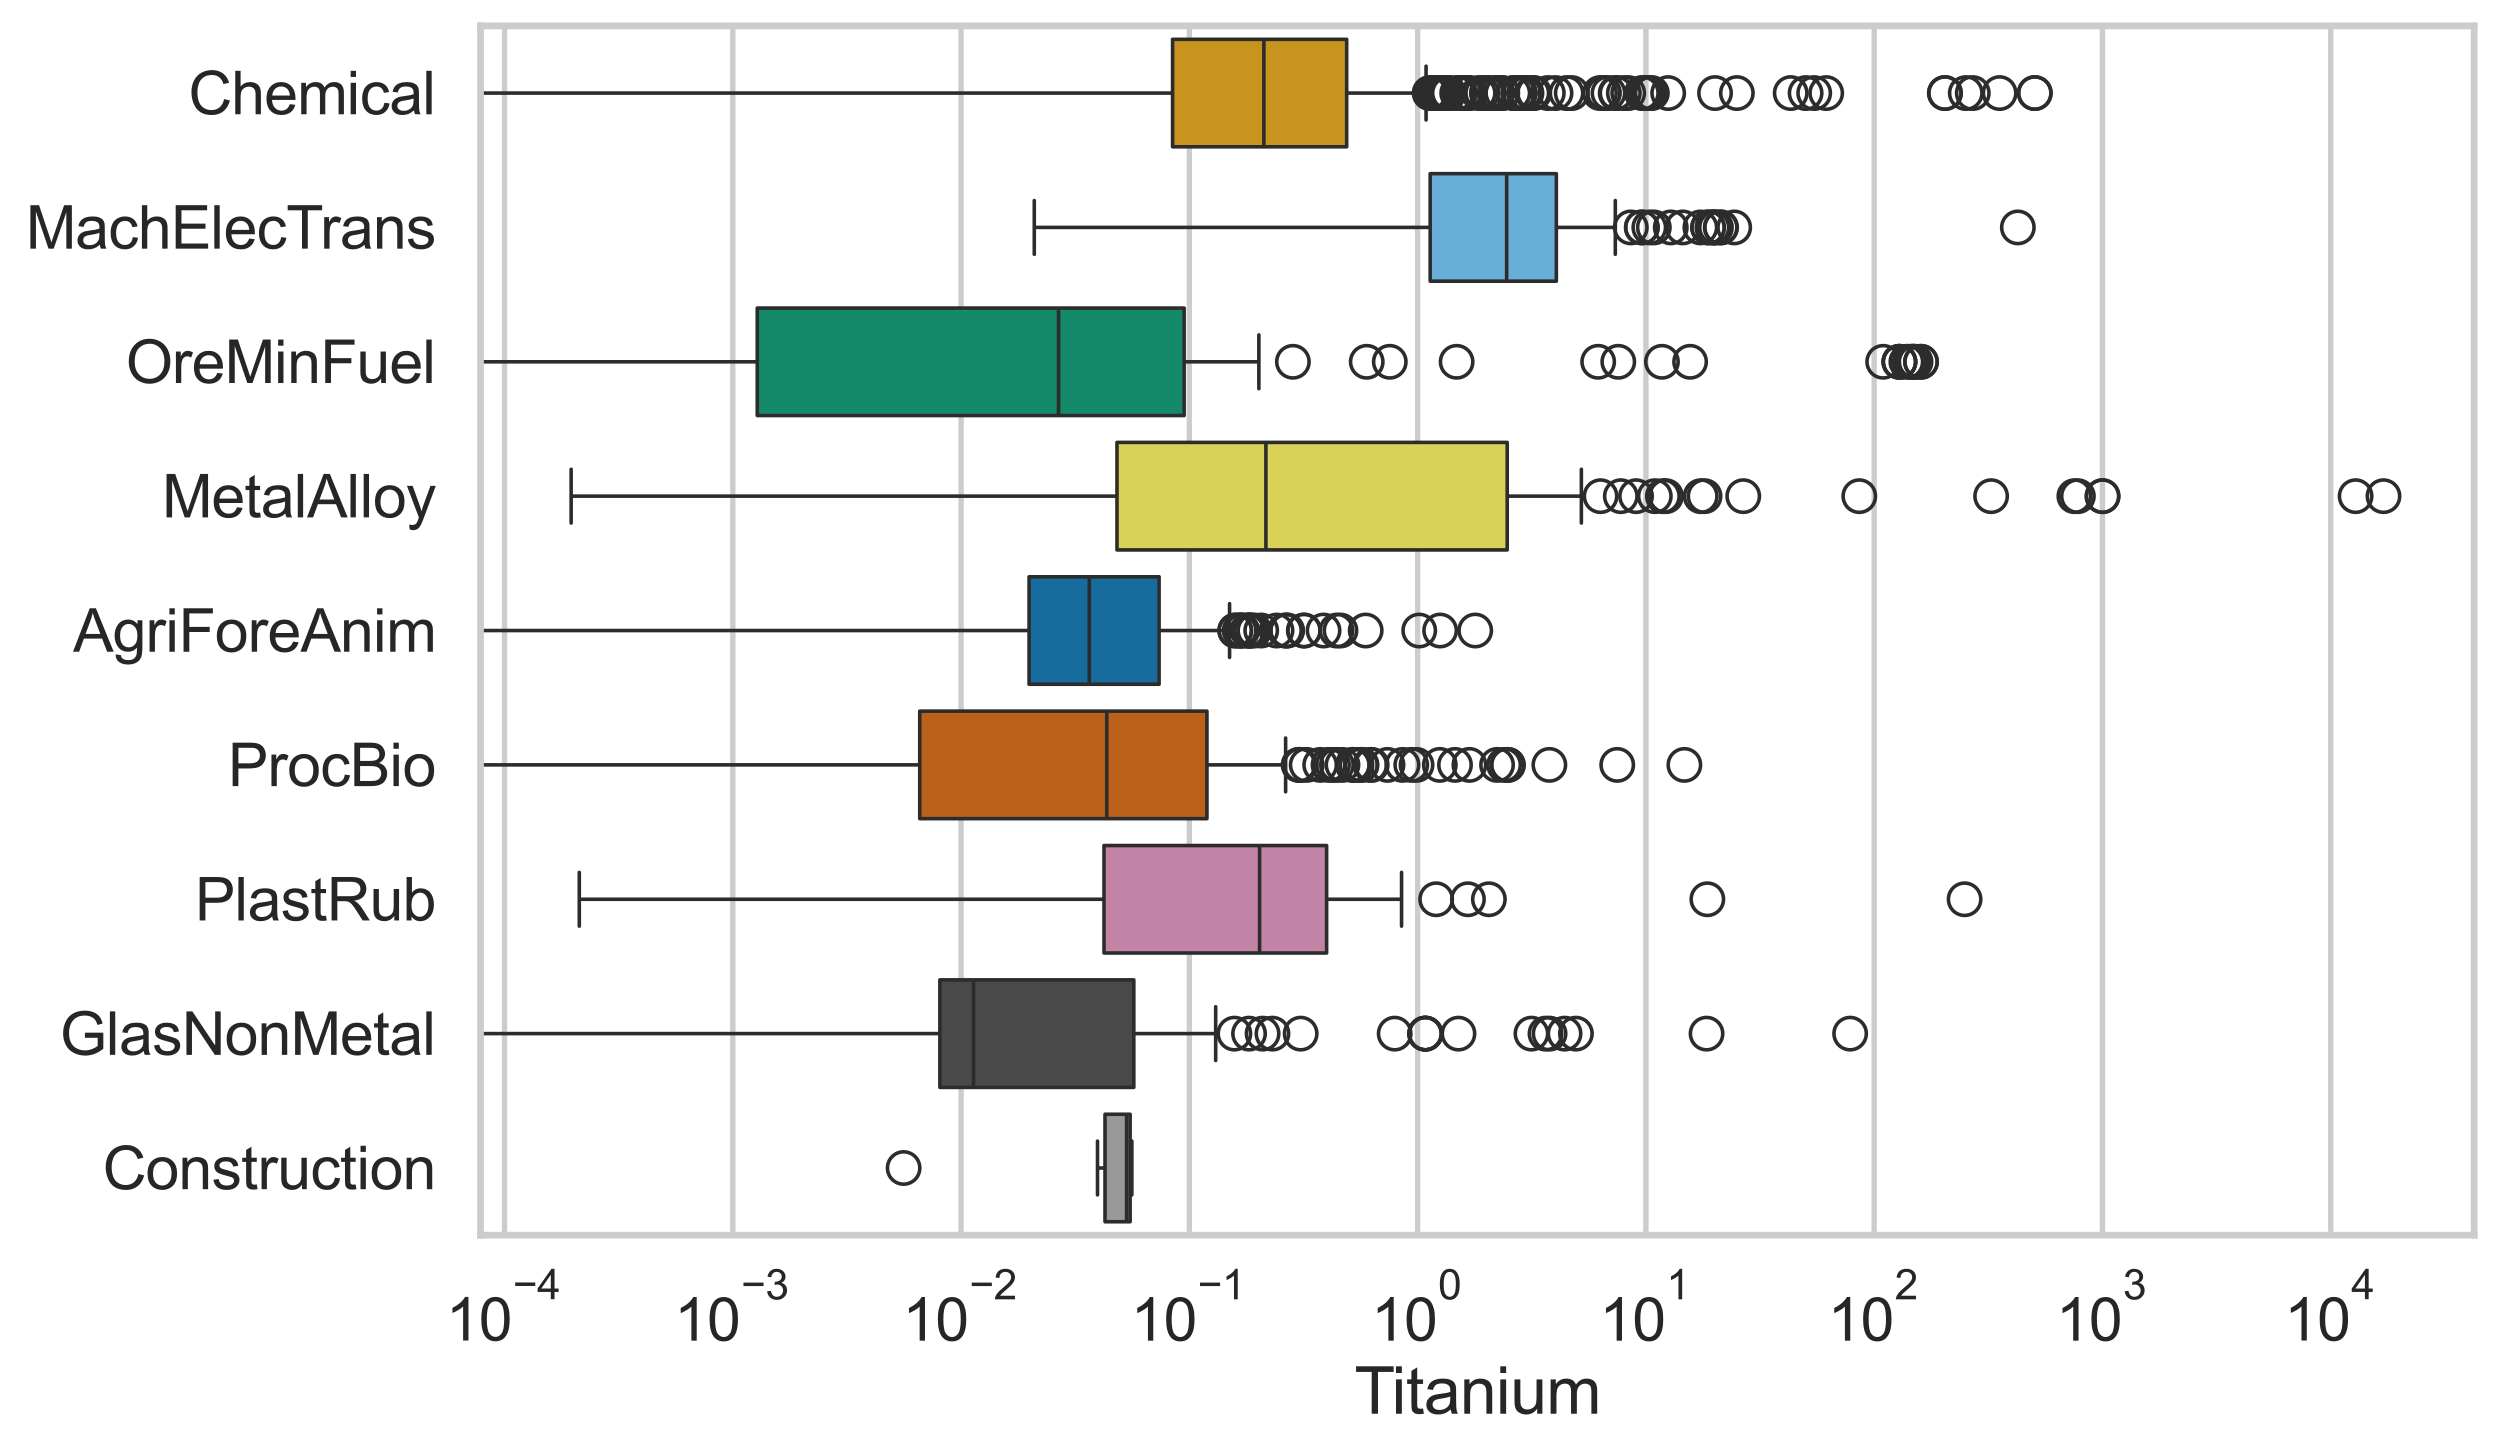 <?xml version="1.0" encoding="utf-8" standalone="no"?>
<!DOCTYPE svg PUBLIC "-//W3C//DTD SVG 1.1//EN"
  "http://www.w3.org/Graphics/SVG/1.1/DTD/svg11.dtd">
<svg xmlns:xlink="http://www.w3.org/1999/xlink" width="695.577pt" height="404.121pt" viewBox="0 0 695.577 404.121" xmlns="http://www.w3.org/2000/svg" version="1.1">
 <defs>
  <style type="text/css">*{stroke-linejoin: round; stroke-linecap: butt}</style>
 </defs>
 <g id="figure_1">
  <g id="patch_1">
   <path d="M 0 404.121 
L 695.577 404.121 
L 695.577 0 
L 0 0 
z
" style="fill: #ffffff"/>
  </g>
  <g id="axes_1">
   <g id="patch_2">
    <path d="M 133.697 343.665 
L 688.377 343.665 
L 688.377 7.2 
L 133.697 7.2 
z
" style="fill: #ffffff"/>
   </g>
   <g id="matplotlib.axis_1">
    <g id="xtick_1">
     <g id="line2d_1">
      <path d="M 140.376 343.665 
L 140.376 7.2 
" clip-path="url(#p43ebb8c749)" style="fill: none; stroke: #cccccc; stroke-width: 1.5; stroke-linecap: round"/>
     </g>
     <g id="text_1">
      <!-- $\mathdefault{10^{-4}}$ -->
      <g style="fill: #262626" transform="translate(124.041 373.015) scale(0.165 -0.165)">
       <defs>
        <path id="ArialMT-31" d="M 2384 0 
L 1822 0 
L 1822 3584 
Q 1619 3391 1289 3197 
Q 959 3003 697 2906 
L 697 3450 
Q 1169 3672 1522 3987 
Q 1875 4303 2022 4600 
L 2384 4600 
L 2384 0 
z
" transform="scale(0.016)"/>
        <path id="ArialMT-30" d="M 266 2259 
Q 266 3072 433 3567 
Q 600 4063 929 4331 
Q 1259 4600 1759 4600 
Q 2128 4600 2406 4451 
Q 2684 4303 2865 4023 
Q 3047 3744 3150 3342 
Q 3253 2941 3253 2259 
Q 3253 1453 3087 958 
Q 2922 463 2592 192 
Q 2263 -78 1759 -78 
Q 1097 -78 719 397 
Q 266 969 266 2259 
z
M 844 2259 
Q 844 1131 1108 757 
Q 1372 384 1759 384 
Q 2147 384 2411 759 
Q 2675 1134 2675 2259 
Q 2675 3391 2411 3762 
Q 2147 4134 1753 4134 
Q 1366 4134 1134 3806 
Q 844 3388 844 2259 
z
" transform="scale(0.016)"/>
        <path id="ArialMT-2212" d="M 3381 1997 
L 356 1997 
L 356 2522 
L 3381 2522 
L 3381 1997 
z
" transform="scale(0.016)"/>
        <path id="ArialMT-34" d="M 2069 0 
L 2069 1097 
L 81 1097 
L 81 1613 
L 2172 4581 
L 2631 4581 
L 2631 1613 
L 3250 1613 
L 3250 1097 
L 2631 1097 
L 2631 0 
L 2069 0 
z
M 2069 1613 
L 2069 3678 
L 634 1613 
L 2069 1613 
z
" transform="scale(0.016)"/>
       </defs>
       <use xlink:href="#ArialMT-31" transform="translate(0 0.202)"/>
       <use xlink:href="#ArialMT-30" transform="translate(55.615 0.202)"/>
       <use xlink:href="#ArialMT-2212" transform="translate(112.973 69.895) scale(0.7)"/>
       <use xlink:href="#ArialMT-34" transform="translate(153.852 69.895) scale(0.7)"/>
      </g>
     </g>
    </g>
    <g id="xtick_2">
     <g id="line2d_2">
      <path d="M 203.889 343.665 
L 203.889 7.2 
" clip-path="url(#p43ebb8c749)" style="fill: none; stroke: #cccccc; stroke-width: 1.5; stroke-linecap: round"/>
     </g>
     <g id="text_2">
      <!-- $\mathdefault{10^{-3}}$ -->
      <g style="fill: #262626" transform="translate(187.554 373.18) scale(0.165 -0.165)">
       <defs>
        <path id="ArialMT-33" d="M 269 1209 
L 831 1284 
Q 928 806 1161 595 
Q 1394 384 1728 384 
Q 2125 384 2398 659 
Q 2672 934 2672 1341 
Q 2672 1728 2419 1979 
Q 2166 2231 1775 2231 
Q 1616 2231 1378 2169 
L 1441 2663 
Q 1497 2656 1531 2656 
Q 1891 2656 2178 2843 
Q 2466 3031 2466 3422 
Q 2466 3731 2256 3934 
Q 2047 4138 1716 4138 
Q 1388 4138 1169 3931 
Q 950 3725 888 3313 
L 325 3413 
Q 428 3978 793 4289 
Q 1159 4600 1703 4600 
Q 2078 4600 2393 4439 
Q 2709 4278 2876 4000 
Q 3044 3722 3044 3409 
Q 3044 3113 2884 2869 
Q 2725 2625 2413 2481 
Q 2819 2388 3044 2092 
Q 3269 1797 3269 1353 
Q 3269 753 2831 336 
Q 2394 -81 1725 -81 
Q 1122 -81 723 278 
Q 325 638 269 1209 
z
" transform="scale(0.016)"/>
       </defs>
       <use xlink:href="#ArialMT-31" transform="translate(0 0.994)"/>
       <use xlink:href="#ArialMT-30" transform="translate(55.615 0.994)"/>
       <use xlink:href="#ArialMT-2212" transform="translate(112.973 70.688) scale(0.7)"/>
       <use xlink:href="#ArialMT-33" transform="translate(153.852 70.688) scale(0.7)"/>
      </g>
     </g>
    </g>
    <g id="xtick_3">
     <g id="line2d_3">
      <path d="M 267.402 343.665 
L 267.402 7.2 
" clip-path="url(#p43ebb8c749)" style="fill: none; stroke: #cccccc; stroke-width: 1.5; stroke-linecap: round"/>
     </g>
     <g id="text_3">
      <!-- $\mathdefault{10^{-2}}$ -->
      <g style="fill: #262626" transform="translate(251.067 373.18) scale(0.165 -0.165)">
       <defs>
        <path id="ArialMT-32" d="M 3222 541 
L 3222 0 
L 194 0 
Q 188 203 259 391 
Q 375 700 629 1000 
Q 884 1300 1366 1694 
Q 2113 2306 2375 2664 
Q 2638 3022 2638 3341 
Q 2638 3675 2398 3904 
Q 2159 4134 1775 4134 
Q 1369 4134 1125 3890 
Q 881 3647 878 3216 
L 300 3275 
Q 359 3922 746 4261 
Q 1134 4600 1788 4600 
Q 2447 4600 2831 4234 
Q 3216 3869 3216 3328 
Q 3216 3053 3103 2787 
Q 2991 2522 2730 2228 
Q 2469 1934 1863 1422 
Q 1356 997 1212 845 
Q 1069 694 975 541 
L 3222 541 
z
" transform="scale(0.016)"/>
       </defs>
       <use xlink:href="#ArialMT-31" transform="translate(0 0.994)"/>
       <use xlink:href="#ArialMT-30" transform="translate(55.615 0.994)"/>
       <use xlink:href="#ArialMT-2212" transform="translate(112.973 70.688) scale(0.7)"/>
       <use xlink:href="#ArialMT-32" transform="translate(153.852 70.688) scale(0.7)"/>
      </g>
     </g>
    </g>
    <g id="xtick_4">
     <g id="line2d_4">
      <path d="M 330.916 343.665 
L 330.916 7.2 
" clip-path="url(#p43ebb8c749)" style="fill: none; stroke: #cccccc; stroke-width: 1.5; stroke-linecap: round"/>
     </g>
     <g id="text_4">
      <!-- $\mathdefault{10^{-1}}$ -->
      <g style="fill: #262626" transform="translate(314.581 373.18) scale(0.165 -0.165)">
       <use xlink:href="#ArialMT-31" transform="translate(0 0.994)"/>
       <use xlink:href="#ArialMT-30" transform="translate(55.615 0.994)"/>
       <use xlink:href="#ArialMT-2212" transform="translate(112.973 70.688) scale(0.7)"/>
       <use xlink:href="#ArialMT-31" transform="translate(153.852 70.688) scale(0.7)"/>
      </g>
     </g>
    </g>
    <g id="xtick_5">
     <g id="line2d_5">
      <path d="M 394.429 343.665 
L 394.429 7.2 
" clip-path="url(#p43ebb8c749)" style="fill: none; stroke: #cccccc; stroke-width: 1.5; stroke-linecap: round"/>
     </g>
     <g id="text_5">
      <!-- $\mathdefault{10^{0}}$ -->
      <g style="fill: #262626" transform="translate(381.477 373.18) scale(0.165 -0.165)">
       <use xlink:href="#ArialMT-31" transform="translate(0 0.994)"/>
       <use xlink:href="#ArialMT-30" transform="translate(55.615 0.994)"/>
       <use xlink:href="#ArialMT-30" transform="translate(112.973 70.688) scale(0.7)"/>
      </g>
     </g>
    </g>
    <g id="xtick_6">
     <g id="line2d_6">
      <path d="M 457.942 343.665 
L 457.942 7.2 
" clip-path="url(#p43ebb8c749)" style="fill: none; stroke: #cccccc; stroke-width: 1.5; stroke-linecap: round"/>
     </g>
     <g id="text_6">
      <!-- $\mathdefault{10^{1}}$ -->
      <g style="fill: #262626" transform="translate(444.99 373.18) scale(0.165 -0.165)">
       <use xlink:href="#ArialMT-31" transform="translate(0 0.994)"/>
       <use xlink:href="#ArialMT-30" transform="translate(55.615 0.994)"/>
       <use xlink:href="#ArialMT-31" transform="translate(112.973 70.688) scale(0.7)"/>
      </g>
     </g>
    </g>
    <g id="xtick_7">
     <g id="line2d_7">
      <path d="M 521.456 343.665 
L 521.456 7.2 
" clip-path="url(#p43ebb8c749)" style="fill: none; stroke: #cccccc; stroke-width: 1.5; stroke-linecap: round"/>
     </g>
     <g id="text_7">
      <!-- $\mathdefault{10^{2}}$ -->
      <g style="fill: #262626" transform="translate(508.503 373.18) scale(0.165 -0.165)">
       <use xlink:href="#ArialMT-31" transform="translate(0 0.994)"/>
       <use xlink:href="#ArialMT-30" transform="translate(55.615 0.994)"/>
       <use xlink:href="#ArialMT-32" transform="translate(112.973 70.688) scale(0.7)"/>
      </g>
     </g>
    </g>
    <g id="xtick_8">
     <g id="line2d_8">
      <path d="M 584.969 343.665 
L 584.969 7.2 
" clip-path="url(#p43ebb8c749)" style="fill: none; stroke: #cccccc; stroke-width: 1.5; stroke-linecap: round"/>
     </g>
     <g id="text_8">
      <!-- $\mathdefault{10^{3}}$ -->
      <g style="fill: #262626" transform="translate(572.017 373.18) scale(0.165 -0.165)">
       <use xlink:href="#ArialMT-31" transform="translate(0 0.994)"/>
       <use xlink:href="#ArialMT-30" transform="translate(55.615 0.994)"/>
       <use xlink:href="#ArialMT-33" transform="translate(112.973 70.688) scale(0.7)"/>
      </g>
     </g>
    </g>
    <g id="xtick_9">
     <g id="line2d_9">
      <path d="M 648.482 343.665 
L 648.482 7.2 
" clip-path="url(#p43ebb8c749)" style="fill: none; stroke: #cccccc; stroke-width: 1.5; stroke-linecap: round"/>
     </g>
     <g id="text_9">
      <!-- $\mathdefault{10^{4}}$ -->
      <g style="fill: #262626" transform="translate(635.53 373.015) scale(0.165 -0.165)">
       <use xlink:href="#ArialMT-31" transform="translate(0 0.202)"/>
       <use xlink:href="#ArialMT-30" transform="translate(55.615 0.202)"/>
       <use xlink:href="#ArialMT-34" transform="translate(112.973 69.895) scale(0.7)"/>
      </g>
     </g>
    </g>
    <g id="xtick_10"/>
    <g id="xtick_11"/>
    <g id="xtick_12"/>
    <g id="xtick_13"/>
    <g id="xtick_14"/>
    <g id="xtick_15"/>
    <g id="xtick_16"/>
    <g id="xtick_17"/>
    <g id="xtick_18"/>
    <g id="xtick_19"/>
    <g id="xtick_20"/>
    <g id="xtick_21"/>
    <g id="xtick_22"/>
    <g id="xtick_23"/>
    <g id="xtick_24"/>
    <g id="xtick_25"/>
    <g id="xtick_26"/>
    <g id="xtick_27"/>
    <g id="xtick_28"/>
    <g id="xtick_29"/>
    <g id="xtick_30"/>
    <g id="xtick_31"/>
    <g id="xtick_32"/>
    <g id="xtick_33"/>
    <g id="xtick_34"/>
    <g id="xtick_35"/>
    <g id="xtick_36"/>
    <g id="xtick_37"/>
    <g id="xtick_38"/>
    <g id="xtick_39"/>
    <g id="xtick_40"/>
    <g id="xtick_41"/>
    <g id="xtick_42"/>
    <g id="xtick_43"/>
    <g id="xtick_44"/>
    <g id="xtick_45"/>
    <g id="xtick_46"/>
    <g id="xtick_47"/>
    <g id="xtick_48"/>
    <g id="xtick_49"/>
    <g id="xtick_50"/>
    <g id="xtick_51"/>
    <g id="xtick_52"/>
    <g id="xtick_53"/>
    <g id="xtick_54"/>
    <g id="xtick_55"/>
    <g id="xtick_56"/>
    <g id="xtick_57"/>
    <g id="xtick_58"/>
    <g id="xtick_59"/>
    <g id="xtick_60"/>
    <g id="xtick_61"/>
    <g id="xtick_62"/>
    <g id="xtick_63"/>
    <g id="xtick_64"/>
    <g id="xtick_65"/>
    <g id="xtick_66"/>
    <g id="xtick_67"/>
    <g id="xtick_68"/>
    <g id="xtick_69"/>
    <g id="xtick_70"/>
    <g id="xtick_71"/>
    <g id="xtick_72"/>
    <g id="xtick_73"/>
    <g id="xtick_74"/>
    <g id="xtick_75"/>
    <g id="xtick_76"/>
    <g id="xtick_77"/>
    <g id="xtick_78"/>
    <g id="text_10">
     <!-- Titanium -->
     <g style="fill: #262626" transform="translate(376.866 393.344) scale(0.18 -0.18)">
      <defs>
       <path id="ArialMT-54" d="M 1659 0 
L 1659 4041 
L 150 4041 
L 150 4581 
L 3781 4581 
L 3781 4041 
L 2266 4041 
L 2266 0 
L 1659 0 
z
" transform="scale(0.016)"/>
       <path id="ArialMT-69" d="M 425 3934 
L 425 4581 
L 988 4581 
L 988 3934 
L 425 3934 
z
M 425 0 
L 425 3319 
L 988 3319 
L 988 0 
L 425 0 
z
" transform="scale(0.016)"/>
       <path id="ArialMT-74" d="M 1650 503 
L 1731 6 
Q 1494 -44 1306 -44 
Q 1000 -44 831 53 
Q 663 150 594 308 
Q 525 466 525 972 
L 525 2881 
L 113 2881 
L 113 3319 
L 525 3319 
L 525 4141 
L 1084 4478 
L 1084 3319 
L 1650 3319 
L 1650 2881 
L 1084 2881 
L 1084 941 
Q 1084 700 1114 631 
Q 1144 563 1211 522 
Q 1278 481 1403 481 
Q 1497 481 1650 503 
z
" transform="scale(0.016)"/>
       <path id="ArialMT-61" d="M 2588 409 
Q 2275 144 1986 34 
Q 1697 -75 1366 -75 
Q 819 -75 525 192 
Q 231 459 231 875 
Q 231 1119 342 1320 
Q 453 1522 633 1644 
Q 813 1766 1038 1828 
Q 1203 1872 1538 1913 
Q 2219 1994 2541 2106 
Q 2544 2222 2544 2253 
Q 2544 2597 2384 2738 
Q 2169 2928 1744 2928 
Q 1347 2928 1158 2789 
Q 969 2650 878 2297 
L 328 2372 
Q 403 2725 575 2942 
Q 747 3159 1072 3276 
Q 1397 3394 1825 3394 
Q 2250 3394 2515 3294 
Q 2781 3194 2906 3042 
Q 3031 2891 3081 2659 
Q 3109 2516 3109 2141 
L 3109 1391 
Q 3109 606 3145 398 
Q 3181 191 3288 0 
L 2700 0 
Q 2613 175 2588 409 
z
M 2541 1666 
Q 2234 1541 1622 1453 
Q 1275 1403 1131 1340 
Q 988 1278 909 1158 
Q 831 1038 831 891 
Q 831 666 1001 516 
Q 1172 366 1500 366 
Q 1825 366 2078 508 
Q 2331 650 2450 897 
Q 2541 1088 2541 1459 
L 2541 1666 
z
" transform="scale(0.016)"/>
       <path id="ArialMT-6e" d="M 422 0 
L 422 3319 
L 928 3319 
L 928 2847 
Q 1294 3394 1984 3394 
Q 2284 3394 2536 3286 
Q 2788 3178 2913 3003 
Q 3038 2828 3088 2588 
Q 3119 2431 3119 2041 
L 3119 0 
L 2556 0 
L 2556 2019 
Q 2556 2363 2490 2533 
Q 2425 2703 2258 2804 
Q 2091 2906 1866 2906 
Q 1506 2906 1245 2678 
Q 984 2450 984 1813 
L 984 0 
L 422 0 
z
" transform="scale(0.016)"/>
       <path id="ArialMT-75" d="M 2597 0 
L 2597 488 
Q 2209 -75 1544 -75 
Q 1250 -75 995 37 
Q 741 150 617 320 
Q 494 491 444 738 
Q 409 903 409 1263 
L 409 3319 
L 972 3319 
L 972 1478 
Q 972 1038 1006 884 
Q 1059 663 1231 536 
Q 1403 409 1656 409 
Q 1909 409 2131 539 
Q 2353 669 2445 892 
Q 2538 1116 2538 1541 
L 2538 3319 
L 3100 3319 
L 3100 0 
L 2597 0 
z
" transform="scale(0.016)"/>
       <path id="ArialMT-6d" d="M 422 0 
L 422 3319 
L 925 3319 
L 925 2853 
Q 1081 3097 1340 3245 
Q 1600 3394 1931 3394 
Q 2300 3394 2536 3241 
Q 2772 3088 2869 2813 
Q 3263 3394 3894 3394 
Q 4388 3394 4653 3120 
Q 4919 2847 4919 2278 
L 4919 0 
L 4359 0 
L 4359 2091 
Q 4359 2428 4304 2576 
Q 4250 2725 4106 2815 
Q 3963 2906 3769 2906 
Q 3419 2906 3187 2673 
Q 2956 2441 2956 1928 
L 2956 0 
L 2394 0 
L 2394 2156 
Q 2394 2531 2256 2718 
Q 2119 2906 1806 2906 
Q 1569 2906 1367 2781 
Q 1166 2656 1075 2415 
Q 984 2175 984 1722 
L 984 0 
L 422 0 
z
" transform="scale(0.016)"/>
      </defs>
      <use xlink:href="#ArialMT-54"/>
      <use xlink:href="#ArialMT-69" transform="translate(57.334 0)"/>
      <use xlink:href="#ArialMT-74" transform="translate(79.551 0)"/>
      <use xlink:href="#ArialMT-61" transform="translate(107.334 0)"/>
      <use xlink:href="#ArialMT-6e" transform="translate(162.949 0)"/>
      <use xlink:href="#ArialMT-69" transform="translate(218.564 0)"/>
      <use xlink:href="#ArialMT-75" transform="translate(240.781 0)"/>
      <use xlink:href="#ArialMT-6d" transform="translate(296.396 0)"/>
     </g>
    </g>
   </g>
   <g id="matplotlib.axis_2">
    <g id="ytick_1">
     <g id="text_11">
      <!-- Chemical -->
      <g style="fill: #262626" transform="translate(52.428 31.798) scale(0.165 -0.165)">
       <defs>
        <path id="ArialMT-43" d="M 3763 1606 
L 4369 1453 
Q 4178 706 3683 314 
Q 3188 -78 2472 -78 
Q 1731 -78 1267 223 
Q 803 525 561 1097 
Q 319 1669 319 2325 
Q 319 3041 592 3573 
Q 866 4106 1370 4382 
Q 1875 4659 2481 4659 
Q 3169 4659 3637 4309 
Q 4106 3959 4291 3325 
L 3694 3184 
Q 3534 3684 3231 3912 
Q 2928 4141 2469 4141 
Q 1941 4141 1586 3887 
Q 1231 3634 1087 3207 
Q 944 2781 944 2328 
Q 944 1744 1114 1308 
Q 1284 872 1643 656 
Q 2003 441 2422 441 
Q 2931 441 3284 734 
Q 3638 1028 3763 1606 
z
" transform="scale(0.016)"/>
        <path id="ArialMT-68" d="M 422 0 
L 422 4581 
L 984 4581 
L 984 2938 
Q 1378 3394 1978 3394 
Q 2347 3394 2619 3248 
Q 2891 3103 3008 2847 
Q 3125 2591 3125 2103 
L 3125 0 
L 2563 0 
L 2563 2103 
Q 2563 2525 2380 2717 
Q 2197 2909 1863 2909 
Q 1613 2909 1392 2779 
Q 1172 2650 1078 2428 
Q 984 2206 984 1816 
L 984 0 
L 422 0 
z
" transform="scale(0.016)"/>
        <path id="ArialMT-65" d="M 2694 1069 
L 3275 997 
Q 3138 488 2766 206 
Q 2394 -75 1816 -75 
Q 1088 -75 661 373 
Q 234 822 234 1631 
Q 234 2469 665 2931 
Q 1097 3394 1784 3394 
Q 2450 3394 2872 2941 
Q 3294 2488 3294 1666 
Q 3294 1616 3291 1516 
L 816 1516 
Q 847 969 1125 678 
Q 1403 388 1819 388 
Q 2128 388 2347 550 
Q 2566 713 2694 1069 
z
M 847 1978 
L 2700 1978 
Q 2663 2397 2488 2606 
Q 2219 2931 1791 2931 
Q 1403 2931 1139 2672 
Q 875 2413 847 1978 
z
" transform="scale(0.016)"/>
        <path id="ArialMT-63" d="M 2588 1216 
L 3141 1144 
Q 3050 572 2676 248 
Q 2303 -75 1759 -75 
Q 1078 -75 664 370 
Q 250 816 250 1647 
Q 250 2184 428 2587 
Q 606 2991 970 3192 
Q 1334 3394 1763 3394 
Q 2303 3394 2647 3120 
Q 2991 2847 3088 2344 
L 2541 2259 
Q 2463 2594 2264 2762 
Q 2066 2931 1784 2931 
Q 1359 2931 1093 2626 
Q 828 2322 828 1663 
Q 828 994 1084 691 
Q 1341 388 1753 388 
Q 2084 388 2306 591 
Q 2528 794 2588 1216 
z
" transform="scale(0.016)"/>
        <path id="ArialMT-6c" d="M 409 0 
L 409 4581 
L 972 4581 
L 972 0 
L 409 0 
z
" transform="scale(0.016)"/>
       </defs>
       <use xlink:href="#ArialMT-43"/>
       <use xlink:href="#ArialMT-68" transform="translate(72.217 0)"/>
       <use xlink:href="#ArialMT-65" transform="translate(127.832 0)"/>
       <use xlink:href="#ArialMT-6d" transform="translate(183.447 0)"/>
       <use xlink:href="#ArialMT-69" transform="translate(266.748 0)"/>
       <use xlink:href="#ArialMT-63" transform="translate(288.965 0)"/>
       <use xlink:href="#ArialMT-61" transform="translate(338.965 0)"/>
       <use xlink:href="#ArialMT-6c" transform="translate(394.58 0)"/>
      </g>
     </g>
    </g>
    <g id="ytick_2">
     <g id="text_12">
      <!-- MachElecTrans -->
      <g style="fill: #262626" transform="translate(7.2 69.183) scale(0.165 -0.165)">
       <defs>
        <path id="ArialMT-4d" d="M 475 0 
L 475 4581 
L 1388 4581 
L 2472 1338 
Q 2622 884 2691 659 
Q 2769 909 2934 1394 
L 4031 4581 
L 4847 4581 
L 4847 0 
L 4263 0 
L 4263 3834 
L 2931 0 
L 2384 0 
L 1059 3900 
L 1059 0 
L 475 0 
z
" transform="scale(0.016)"/>
        <path id="ArialMT-45" d="M 506 0 
L 506 4581 
L 3819 4581 
L 3819 4041 
L 1113 4041 
L 1113 2638 
L 3647 2638 
L 3647 2100 
L 1113 2100 
L 1113 541 
L 3925 541 
L 3925 0 
L 506 0 
z
" transform="scale(0.016)"/>
        <path id="ArialMT-72" d="M 416 0 
L 416 3319 
L 922 3319 
L 922 2816 
Q 1116 3169 1280 3281 
Q 1444 3394 1641 3394 
Q 1925 3394 2219 3213 
L 2025 2691 
Q 1819 2813 1613 2813 
Q 1428 2813 1281 2702 
Q 1134 2591 1072 2394 
Q 978 2094 978 1738 
L 978 0 
L 416 0 
z
" transform="scale(0.016)"/>
        <path id="ArialMT-73" d="M 197 991 
L 753 1078 
Q 800 744 1014 566 
Q 1228 388 1613 388 
Q 2000 388 2187 545 
Q 2375 703 2375 916 
Q 2375 1106 2209 1216 
Q 2094 1291 1634 1406 
Q 1016 1563 777 1677 
Q 538 1791 414 1992 
Q 291 2194 291 2438 
Q 291 2659 392 2848 
Q 494 3038 669 3163 
Q 800 3259 1026 3326 
Q 1253 3394 1513 3394 
Q 1903 3394 2198 3281 
Q 2494 3169 2634 2976 
Q 2775 2784 2828 2463 
L 2278 2388 
Q 2241 2644 2061 2787 
Q 1881 2931 1553 2931 
Q 1166 2931 1000 2803 
Q 834 2675 834 2503 
Q 834 2394 903 2306 
Q 972 2216 1119 2156 
Q 1203 2125 1616 2013 
Q 2213 1853 2448 1751 
Q 2684 1650 2818 1456 
Q 2953 1263 2953 975 
Q 2953 694 2789 445 
Q 2625 197 2315 61 
Q 2006 -75 1616 -75 
Q 969 -75 630 194 
Q 291 463 197 991 
z
" transform="scale(0.016)"/>
       </defs>
       <use xlink:href="#ArialMT-4d"/>
       <use xlink:href="#ArialMT-61" transform="translate(83.301 0)"/>
       <use xlink:href="#ArialMT-63" transform="translate(138.916 0)"/>
       <use xlink:href="#ArialMT-68" transform="translate(188.916 0)"/>
       <use xlink:href="#ArialMT-45" transform="translate(244.531 0)"/>
       <use xlink:href="#ArialMT-6c" transform="translate(311.23 0)"/>
       <use xlink:href="#ArialMT-65" transform="translate(333.447 0)"/>
       <use xlink:href="#ArialMT-63" transform="translate(389.062 0)"/>
       <use xlink:href="#ArialMT-54" transform="translate(439.062 0)"/>
       <use xlink:href="#ArialMT-72" transform="translate(496.396 0)"/>
       <use xlink:href="#ArialMT-61" transform="translate(529.697 0)"/>
       <use xlink:href="#ArialMT-6e" transform="translate(585.312 0)"/>
       <use xlink:href="#ArialMT-73" transform="translate(640.928 0)"/>
      </g>
     </g>
    </g>
    <g id="ytick_3">
     <g id="text_13">
      <!-- OreMinFuel -->
      <g style="fill: #262626" transform="translate(35.013 106.568) scale(0.165 -0.165)">
       <defs>
        <path id="ArialMT-4f" d="M 309 2231 
Q 309 3372 921 4017 
Q 1534 4663 2503 4663 
Q 3138 4663 3647 4359 
Q 4156 4056 4423 3514 
Q 4691 2972 4691 2284 
Q 4691 1588 4409 1038 
Q 4128 488 3612 205 
Q 3097 -78 2500 -78 
Q 1853 -78 1343 234 
Q 834 547 571 1087 
Q 309 1628 309 2231 
z
M 934 2222 
Q 934 1394 1379 917 
Q 1825 441 2497 441 
Q 3181 441 3623 922 
Q 4066 1403 4066 2288 
Q 4066 2847 3877 3264 
Q 3688 3681 3323 3911 
Q 2959 4141 2506 4141 
Q 1863 4141 1398 3698 
Q 934 3256 934 2222 
z
" transform="scale(0.016)"/>
        <path id="ArialMT-46" d="M 525 0 
L 525 4581 
L 3616 4581 
L 3616 4041 
L 1131 4041 
L 1131 2622 
L 3281 2622 
L 3281 2081 
L 1131 2081 
L 1131 0 
L 525 0 
z
" transform="scale(0.016)"/>
       </defs>
       <use xlink:href="#ArialMT-4f"/>
       <use xlink:href="#ArialMT-72" transform="translate(77.783 0)"/>
       <use xlink:href="#ArialMT-65" transform="translate(111.084 0)"/>
       <use xlink:href="#ArialMT-4d" transform="translate(166.699 0)"/>
       <use xlink:href="#ArialMT-69" transform="translate(250 0)"/>
       <use xlink:href="#ArialMT-6e" transform="translate(272.217 0)"/>
       <use xlink:href="#ArialMT-46" transform="translate(327.832 0)"/>
       <use xlink:href="#ArialMT-75" transform="translate(388.916 0)"/>
       <use xlink:href="#ArialMT-65" transform="translate(444.531 0)"/>
       <use xlink:href="#ArialMT-6c" transform="translate(500.146 0)"/>
      </g>
     </g>
    </g>
    <g id="ytick_4">
     <g id="text_14">
      <!-- MetalAlloy -->
      <g style="fill: #262626" transform="translate(45.088 143.953) scale(0.165 -0.165)">
       <defs>
        <path id="ArialMT-41" d="M -9 0 
L 1750 4581 
L 2403 4581 
L 4278 0 
L 3588 0 
L 3053 1388 
L 1138 1388 
L 634 0 
L -9 0 
z
M 1313 1881 
L 2866 1881 
L 2388 3150 
Q 2169 3728 2063 4100 
Q 1975 3659 1816 3225 
L 1313 1881 
z
" transform="scale(0.016)"/>
        <path id="ArialMT-6f" d="M 213 1659 
Q 213 2581 725 3025 
Q 1153 3394 1769 3394 
Q 2453 3394 2887 2945 
Q 3322 2497 3322 1706 
Q 3322 1066 3130 698 
Q 2938 331 2570 128 
Q 2203 -75 1769 -75 
Q 1072 -75 642 372 
Q 213 819 213 1659 
z
M 791 1659 
Q 791 1022 1069 705 
Q 1347 388 1769 388 
Q 2188 388 2466 706 
Q 2744 1025 2744 1678 
Q 2744 2294 2464 2611 
Q 2184 2928 1769 2928 
Q 1347 2928 1069 2612 
Q 791 2297 791 1659 
z
" transform="scale(0.016)"/>
        <path id="ArialMT-79" d="M 397 -1278 
L 334 -750 
Q 519 -800 656 -800 
Q 844 -800 956 -737 
Q 1069 -675 1141 -563 
Q 1194 -478 1313 -144 
Q 1328 -97 1363 -6 
L 103 3319 
L 709 3319 
L 1400 1397 
Q 1534 1031 1641 628 
Q 1738 1016 1872 1384 
L 2581 3319 
L 3144 3319 
L 1881 -56 
Q 1678 -603 1566 -809 
Q 1416 -1088 1222 -1217 
Q 1028 -1347 759 -1347 
Q 597 -1347 397 -1278 
z
" transform="scale(0.016)"/>
       </defs>
       <use xlink:href="#ArialMT-4d"/>
       <use xlink:href="#ArialMT-65" transform="translate(83.301 0)"/>
       <use xlink:href="#ArialMT-74" transform="translate(138.916 0)"/>
       <use xlink:href="#ArialMT-61" transform="translate(166.699 0)"/>
       <use xlink:href="#ArialMT-6c" transform="translate(222.314 0)"/>
       <use xlink:href="#ArialMT-41" transform="translate(244.531 0)"/>
       <use xlink:href="#ArialMT-6c" transform="translate(311.23 0)"/>
       <use xlink:href="#ArialMT-6c" transform="translate(333.447 0)"/>
       <use xlink:href="#ArialMT-6f" transform="translate(355.664 0)"/>
       <use xlink:href="#ArialMT-79" transform="translate(411.279 0)"/>
      </g>
     </g>
    </g>
    <g id="ytick_5">
     <g id="text_15">
      <!-- AgriForeAnim -->
      <g style="fill: #262626" transform="translate(20.341 181.337) scale(0.165 -0.165)">
       <defs>
        <path id="ArialMT-67" d="M 319 -275 
L 866 -356 
Q 900 -609 1056 -725 
Q 1266 -881 1628 -881 
Q 2019 -881 2231 -725 
Q 2444 -569 2519 -288 
Q 2563 -116 2559 434 
Q 2191 0 1641 0 
Q 956 0 581 494 
Q 206 988 206 1678 
Q 206 2153 378 2554 
Q 550 2956 876 3175 
Q 1203 3394 1644 3394 
Q 2231 3394 2613 2919 
L 2613 3319 
L 3131 3319 
L 3131 450 
Q 3131 -325 2973 -648 
Q 2816 -972 2473 -1159 
Q 2131 -1347 1631 -1347 
Q 1038 -1347 672 -1080 
Q 306 -813 319 -275 
z
M 784 1719 
Q 784 1066 1043 766 
Q 1303 466 1694 466 
Q 2081 466 2343 764 
Q 2606 1063 2606 1700 
Q 2606 2309 2336 2618 
Q 2066 2928 1684 2928 
Q 1309 2928 1046 2623 
Q 784 2319 784 1719 
z
" transform="scale(0.016)"/>
       </defs>
       <use xlink:href="#ArialMT-41"/>
       <use xlink:href="#ArialMT-67" transform="translate(66.699 0)"/>
       <use xlink:href="#ArialMT-72" transform="translate(122.314 0)"/>
       <use xlink:href="#ArialMT-69" transform="translate(155.615 0)"/>
       <use xlink:href="#ArialMT-46" transform="translate(177.832 0)"/>
       <use xlink:href="#ArialMT-6f" transform="translate(238.916 0)"/>
       <use xlink:href="#ArialMT-72" transform="translate(294.531 0)"/>
       <use xlink:href="#ArialMT-65" transform="translate(327.832 0)"/>
       <use xlink:href="#ArialMT-41" transform="translate(383.447 0)"/>
       <use xlink:href="#ArialMT-6e" transform="translate(450.146 0)"/>
       <use xlink:href="#ArialMT-69" transform="translate(505.762 0)"/>
       <use xlink:href="#ArialMT-6d" transform="translate(527.979 0)"/>
      </g>
     </g>
    </g>
    <g id="ytick_6">
     <g id="text_16">
      <!-- ProcBio -->
      <g style="fill: #262626" transform="translate(63.424 218.722) scale(0.165 -0.165)">
       <defs>
        <path id="ArialMT-50" d="M 494 0 
L 494 4581 
L 2222 4581 
Q 2678 4581 2919 4538 
Q 3256 4481 3484 4323 
Q 3713 4166 3852 3881 
Q 3991 3597 3991 3256 
Q 3991 2672 3619 2267 
Q 3247 1863 2275 1863 
L 1100 1863 
L 1100 0 
L 494 0 
z
M 1100 2403 
L 2284 2403 
Q 2872 2403 3119 2622 
Q 3366 2841 3366 3238 
Q 3366 3525 3220 3729 
Q 3075 3934 2838 4000 
Q 2684 4041 2272 4041 
L 1100 4041 
L 1100 2403 
z
" transform="scale(0.016)"/>
        <path id="ArialMT-42" d="M 469 0 
L 469 4581 
L 2188 4581 
Q 2713 4581 3030 4442 
Q 3347 4303 3526 4014 
Q 3706 3725 3706 3409 
Q 3706 3116 3547 2856 
Q 3388 2597 3066 2438 
Q 3481 2316 3704 2022 
Q 3928 1728 3928 1328 
Q 3928 1006 3792 729 
Q 3656 453 3456 303 
Q 3256 153 2954 76 
Q 2653 0 2216 0 
L 469 0 
z
M 1075 2656 
L 2066 2656 
Q 2469 2656 2644 2709 
Q 2875 2778 2992 2937 
Q 3109 3097 3109 3338 
Q 3109 3566 3000 3739 
Q 2891 3913 2687 3977 
Q 2484 4041 1991 4041 
L 1075 4041 
L 1075 2656 
z
M 1075 541 
L 2216 541 
Q 2509 541 2628 563 
Q 2838 600 2978 687 
Q 3119 775 3209 942 
Q 3300 1109 3300 1328 
Q 3300 1584 3169 1773 
Q 3038 1963 2805 2039 
Q 2572 2116 2134 2116 
L 1075 2116 
L 1075 541 
z
" transform="scale(0.016)"/>
       </defs>
       <use xlink:href="#ArialMT-50"/>
       <use xlink:href="#ArialMT-72" transform="translate(66.699 0)"/>
       <use xlink:href="#ArialMT-6f" transform="translate(100 0)"/>
       <use xlink:href="#ArialMT-63" transform="translate(155.615 0)"/>
       <use xlink:href="#ArialMT-42" transform="translate(205.615 0)"/>
       <use xlink:href="#ArialMT-69" transform="translate(272.314 0)"/>
       <use xlink:href="#ArialMT-6f" transform="translate(294.531 0)"/>
      </g>
     </g>
    </g>
    <g id="ytick_7">
     <g id="text_17">
      <!-- PlastRub -->
      <g style="fill: #262626" transform="translate(54.248 256.107) scale(0.165 -0.165)">
       <defs>
        <path id="ArialMT-52" d="M 503 0 
L 503 4581 
L 2534 4581 
Q 3147 4581 3465 4457 
Q 3784 4334 3975 4021 
Q 4166 3709 4166 3331 
Q 4166 2844 3850 2509 
Q 3534 2175 2875 2084 
Q 3116 1969 3241 1856 
Q 3506 1613 3744 1247 
L 4541 0 
L 3778 0 
L 3172 953 
Q 2906 1366 2734 1584 
Q 2563 1803 2427 1890 
Q 2291 1978 2150 2013 
Q 2047 2034 1813 2034 
L 1109 2034 
L 1109 0 
L 503 0 
z
M 1109 2559 
L 2413 2559 
Q 2828 2559 3062 2645 
Q 3297 2731 3419 2920 
Q 3541 3109 3541 3331 
Q 3541 3656 3305 3865 
Q 3069 4075 2559 4075 
L 1109 4075 
L 1109 2559 
z
" transform="scale(0.016)"/>
        <path id="ArialMT-62" d="M 941 0 
L 419 0 
L 419 4581 
L 981 4581 
L 981 2947 
Q 1338 3394 1891 3394 
Q 2197 3394 2470 3270 
Q 2744 3147 2920 2923 
Q 3097 2700 3197 2384 
Q 3297 2069 3297 1709 
Q 3297 856 2875 390 
Q 2453 -75 1863 -75 
Q 1275 -75 941 416 
L 941 0 
z
M 934 1684 
Q 934 1088 1097 822 
Q 1363 388 1816 388 
Q 2184 388 2453 708 
Q 2722 1028 2722 1663 
Q 2722 2313 2464 2622 
Q 2206 2931 1841 2931 
Q 1472 2931 1203 2611 
Q 934 2291 934 1684 
z
" transform="scale(0.016)"/>
       </defs>
       <use xlink:href="#ArialMT-50"/>
       <use xlink:href="#ArialMT-6c" transform="translate(66.699 0)"/>
       <use xlink:href="#ArialMT-61" transform="translate(88.916 0)"/>
       <use xlink:href="#ArialMT-73" transform="translate(144.531 0)"/>
       <use xlink:href="#ArialMT-74" transform="translate(194.531 0)"/>
       <use xlink:href="#ArialMT-52" transform="translate(222.314 0)"/>
       <use xlink:href="#ArialMT-75" transform="translate(294.531 0)"/>
       <use xlink:href="#ArialMT-62" transform="translate(350.146 0)"/>
      </g>
     </g>
    </g>
    <g id="ytick_8">
     <g id="text_18">
      <!-- GlasNonMetal -->
      <g style="fill: #262626" transform="translate(16.659 293.492) scale(0.165 -0.165)">
       <defs>
        <path id="ArialMT-47" d="M 2638 1797 
L 2638 2334 
L 4578 2338 
L 4578 638 
Q 4131 281 3656 101 
Q 3181 -78 2681 -78 
Q 2006 -78 1454 211 
Q 903 500 622 1047 
Q 341 1594 341 2269 
Q 341 2938 620 3517 
Q 900 4097 1425 4378 
Q 1950 4659 2634 4659 
Q 3131 4659 3532 4498 
Q 3934 4338 4162 4050 
Q 4391 3763 4509 3300 
L 3963 3150 
Q 3859 3500 3706 3700 
Q 3553 3900 3268 4020 
Q 2984 4141 2638 4141 
Q 2222 4141 1919 4014 
Q 1616 3888 1430 3681 
Q 1244 3475 1141 3228 
Q 966 2803 966 2306 
Q 966 1694 1177 1281 
Q 1388 869 1791 669 
Q 2194 469 2647 469 
Q 3041 469 3416 620 
Q 3791 772 3984 944 
L 3984 1797 
L 2638 1797 
z
" transform="scale(0.016)"/>
        <path id="ArialMT-4e" d="M 488 0 
L 488 4581 
L 1109 4581 
L 3516 984 
L 3516 4581 
L 4097 4581 
L 4097 0 
L 3475 0 
L 1069 3600 
L 1069 0 
L 488 0 
z
" transform="scale(0.016)"/>
       </defs>
       <use xlink:href="#ArialMT-47"/>
       <use xlink:href="#ArialMT-6c" transform="translate(77.783 0)"/>
       <use xlink:href="#ArialMT-61" transform="translate(100 0)"/>
       <use xlink:href="#ArialMT-73" transform="translate(155.615 0)"/>
       <use xlink:href="#ArialMT-4e" transform="translate(205.615 0)"/>
       <use xlink:href="#ArialMT-6f" transform="translate(277.832 0)"/>
       <use xlink:href="#ArialMT-6e" transform="translate(333.447 0)"/>
       <use xlink:href="#ArialMT-4d" transform="translate(389.062 0)"/>
       <use xlink:href="#ArialMT-65" transform="translate(472.363 0)"/>
       <use xlink:href="#ArialMT-74" transform="translate(527.979 0)"/>
       <use xlink:href="#ArialMT-61" transform="translate(555.762 0)"/>
       <use xlink:href="#ArialMT-6c" transform="translate(611.377 0)"/>
      </g>
     </g>
    </g>
    <g id="ytick_9">
     <g id="text_19">
      <!-- Construction -->
      <g style="fill: #262626" transform="translate(28.575 330.877) scale(0.165 -0.165)">
       <use xlink:href="#ArialMT-43"/>
       <use xlink:href="#ArialMT-6f" transform="translate(72.217 0)"/>
       <use xlink:href="#ArialMT-6e" transform="translate(127.832 0)"/>
       <use xlink:href="#ArialMT-73" transform="translate(183.447 0)"/>
       <use xlink:href="#ArialMT-74" transform="translate(233.447 0)"/>
       <use xlink:href="#ArialMT-72" transform="translate(261.23 0)"/>
       <use xlink:href="#ArialMT-75" transform="translate(294.531 0)"/>
       <use xlink:href="#ArialMT-63" transform="translate(350.146 0)"/>
       <use xlink:href="#ArialMT-74" transform="translate(400.146 0)"/>
       <use xlink:href="#ArialMT-69" transform="translate(427.93 0)"/>
       <use xlink:href="#ArialMT-6f" transform="translate(450.146 0)"/>
       <use xlink:href="#ArialMT-6e" transform="translate(505.762 0)"/>
      </g>
     </g>
    </g>
   </g>
   <g id="patch_3">
    <path d="M 326.25 10.938 
L 326.25 40.846 
L 374.688 40.846 
L 374.688 10.938 
L 326.25 10.938 
z
" clip-path="url(#p43ebb8c749)" style="fill: #c9941d; stroke: #2c2c2c; stroke-linejoin: miter"/>
   </g>
   <g id="line2d_10">
    <path d="M 326.25 25.892 
L -1 25.892 
" clip-path="url(#p43ebb8c749)" style="fill: none; stroke: #2c2c2c"/>
   </g>
   <g id="line2d_11">
    <path d="M 374.688 25.892 
L 396.774 25.892 
" clip-path="url(#p43ebb8c749)" style="fill: none; stroke: #2c2c2c"/>
   </g>
   <g id="line2d_12">
    <path clip-path="url(#p43ebb8c749)" style="fill: none; stroke: #2c2c2c; stroke-linecap: round"/>
   </g>
   <g id="line2d_13">
    <path d="M 396.774 18.415 
L 396.774 33.369 
" clip-path="url(#p43ebb8c749)" style="fill: none; stroke: #2c2c2c; stroke-linecap: round"/>
   </g>
   <g id="line2d_14">
    <defs>
     <path id="m84d0463efe" d="M 0 4.5 
C 1.193 4.5 2.338 4.026 3.182 3.182 
C 4.026 2.338 4.5 1.193 4.5 0 
C 4.5 -1.193 4.026 -2.338 3.182 -3.182 
C 2.338 -4.026 1.193 -4.5 0 -4.5 
C -1.193 -4.5 -2.338 -4.026 -3.182 -3.182 
C -4.026 -2.338 -4.5 -1.193 -4.5 0 
C -4.5 1.193 -4.026 2.338 -3.182 3.182 
C -2.338 4.026 -1.193 4.5 0 4.5 
z
" style="stroke: #2c2c2c"/>
    </defs>
    <g clip-path="url(#p43ebb8c749)">
     <use xlink:href="#m84d0463efe" x="402.926" y="25.892" style="fill-opacity: 0; stroke: #2c2c2c"/>
     <use xlink:href="#m84d0463efe" x="401.943" y="25.892" style="fill-opacity: 0; stroke: #2c2c2c"/>
     <use xlink:href="#m84d0463efe" x="447.528" y="25.892" style="fill-opacity: 0; stroke: #2c2c2c"/>
     <use xlink:href="#m84d0463efe" x="446.232" y="25.892" style="fill-opacity: 0; stroke: #2c2c2c"/>
     <use xlink:href="#m84d0463efe" x="432.801" y="25.892" style="fill-opacity: 0; stroke: #2c2c2c"/>
     <use xlink:href="#m84d0463efe" x="405.44" y="25.892" style="fill-opacity: 0; stroke: #2c2c2c"/>
     <use xlink:href="#m84d0463efe" x="546.94" y="25.892" style="fill-opacity: 0; stroke: #2c2c2c"/>
     <use xlink:href="#m84d0463efe" x="421.133" y="25.892" style="fill-opacity: 0; stroke: #2c2c2c"/>
     <use xlink:href="#m84d0463efe" x="422.796" y="25.892" style="fill-opacity: 0; stroke: #2c2c2c"/>
     <use xlink:href="#m84d0463efe" x="407.44" y="25.892" style="fill-opacity: 0; stroke: #2c2c2c"/>
     <use xlink:href="#m84d0463efe" x="566.141" y="25.892" style="fill-opacity: 0; stroke: #2c2c2c"/>
     <use xlink:href="#m84d0463efe" x="398.06" y="25.892" style="fill-opacity: 0; stroke: #2c2c2c"/>
     <use xlink:href="#m84d0463efe" x="556.35" y="25.892" style="fill-opacity: 0; stroke: #2c2c2c"/>
     <use xlink:href="#m84d0463efe" x="424.715" y="25.892" style="fill-opacity: 0; stroke: #2c2c2c"/>
     <use xlink:href="#m84d0463efe" x="399.38" y="25.892" style="fill-opacity: 0; stroke: #2c2c2c"/>
     <use xlink:href="#m84d0463efe" x="401.617" y="25.892" style="fill-opacity: 0; stroke: #2c2c2c"/>
     <use xlink:href="#m84d0463efe" x="421.077" y="25.892" style="fill-opacity: 0; stroke: #2c2c2c"/>
     <use xlink:href="#m84d0463efe" x="402.759" y="25.892" style="fill-opacity: 0; stroke: #2c2c2c"/>
     <use xlink:href="#m84d0463efe" x="412.391" y="25.892" style="fill-opacity: 0; stroke: #2c2c2c"/>
     <use xlink:href="#m84d0463efe" x="541.172" y="25.892" style="fill-opacity: 0; stroke: #2c2c2c"/>
     <use xlink:href="#m84d0463efe" x="437.301" y="25.892" style="fill-opacity: 0; stroke: #2c2c2c"/>
     <use xlink:href="#m84d0463efe" x="548.89" y="25.892" style="fill-opacity: 0; stroke: #2c2c2c"/>
     <use xlink:href="#m84d0463efe" x="464.137" y="25.892" style="fill-opacity: 0; stroke: #2c2c2c"/>
     <use xlink:href="#m84d0463efe" x="449.533" y="25.892" style="fill-opacity: 0; stroke: #2c2c2c"/>
     <use xlink:href="#m84d0463efe" x="399.522" y="25.892" style="fill-opacity: 0; stroke: #2c2c2c"/>
     <use xlink:href="#m84d0463efe" x="417.872" y="25.892" style="fill-opacity: 0; stroke: #2c2c2c"/>
     <use xlink:href="#m84d0463efe" x="456.812" y="25.892" style="fill-opacity: 0; stroke: #2c2c2c"/>
     <use xlink:href="#m84d0463efe" x="401.714" y="25.892" style="fill-opacity: 0; stroke: #2c2c2c"/>
     <use xlink:href="#m84d0463efe" x="407.595" y="25.892" style="fill-opacity: 0; stroke: #2c2c2c"/>
     <use xlink:href="#m84d0463efe" x="424.018" y="25.892" style="fill-opacity: 0; stroke: #2c2c2c"/>
     <use xlink:href="#m84d0463efe" x="422.381" y="25.892" style="fill-opacity: 0; stroke: #2c2c2c"/>
     <use xlink:href="#m84d0463efe" x="449.77" y="25.892" style="fill-opacity: 0; stroke: #2c2c2c"/>
     <use xlink:href="#m84d0463efe" x="457.491" y="25.892" style="fill-opacity: 0; stroke: #2c2c2c"/>
     <use xlink:href="#m84d0463efe" x="426.839" y="25.892" style="fill-opacity: 0; stroke: #2c2c2c"/>
     <use xlink:href="#m84d0463efe" x="415.891" y="25.892" style="fill-opacity: 0; stroke: #2c2c2c"/>
     <use xlink:href="#m84d0463efe" x="405.665" y="25.892" style="fill-opacity: 0; stroke: #2c2c2c"/>
     <use xlink:href="#m84d0463efe" x="445.159" y="25.892" style="fill-opacity: 0; stroke: #2c2c2c"/>
     <use xlink:href="#m84d0463efe" x="414.204" y="25.892" style="fill-opacity: 0; stroke: #2c2c2c"/>
     <use xlink:href="#m84d0463efe" x="435.854" y="25.892" style="fill-opacity: 0; stroke: #2c2c2c"/>
     <use xlink:href="#m84d0463efe" x="453.023" y="25.892" style="fill-opacity: 0; stroke: #2c2c2c"/>
     <use xlink:href="#m84d0463efe" x="424.273" y="25.892" style="fill-opacity: 0; stroke: #2c2c2c"/>
     <use xlink:href="#m84d0463efe" x="408.422" y="25.892" style="fill-opacity: 0; stroke: #2c2c2c"/>
     <use xlink:href="#m84d0463efe" x="504.768" y="25.892" style="fill-opacity: 0; stroke: #2c2c2c"/>
     <use xlink:href="#m84d0463efe" x="407.869" y="25.892" style="fill-opacity: 0; stroke: #2c2c2c"/>
     <use xlink:href="#m84d0463efe" x="477.18" y="25.892" style="fill-opacity: 0; stroke: #2c2c2c"/>
     <use xlink:href="#m84d0463efe" x="426.335" y="25.892" style="fill-opacity: 0; stroke: #2c2c2c"/>
     <use xlink:href="#m84d0463efe" x="458.1" y="25.892" style="fill-opacity: 0; stroke: #2c2c2c"/>
     <use xlink:href="#m84d0463efe" x="446.186" y="25.892" style="fill-opacity: 0; stroke: #2c2c2c"/>
     <use xlink:href="#m84d0463efe" x="401.223" y="25.892" style="fill-opacity: 0; stroke: #2c2c2c"/>
     <use xlink:href="#m84d0463efe" x="451.811" y="25.892" style="fill-opacity: 0; stroke: #2c2c2c"/>
     <use xlink:href="#m84d0463efe" x="406.249" y="25.892" style="fill-opacity: 0; stroke: #2c2c2c"/>
     <use xlink:href="#m84d0463efe" x="400.177" y="25.892" style="fill-opacity: 0; stroke: #2c2c2c"/>
     <use xlink:href="#m84d0463efe" x="411.404" y="25.892" style="fill-opacity: 0; stroke: #2c2c2c"/>
     <use xlink:href="#m84d0463efe" x="430.652" y="25.892" style="fill-opacity: 0; stroke: #2c2c2c"/>
     <use xlink:href="#m84d0463efe" x="408.982" y="25.892" style="fill-opacity: 0; stroke: #2c2c2c"/>
     <use xlink:href="#m84d0463efe" x="458.78" y="25.892" style="fill-opacity: 0; stroke: #2c2c2c"/>
     <use xlink:href="#m84d0463efe" x="483.252" y="25.892" style="fill-opacity: 0; stroke: #2c2c2c"/>
     <use xlink:href="#m84d0463efe" x="401.434" y="25.892" style="fill-opacity: 0; stroke: #2c2c2c"/>
     <use xlink:href="#m84d0463efe" x="403.118" y="25.892" style="fill-opacity: 0; stroke: #2c2c2c"/>
     <use xlink:href="#m84d0463efe" x="399.409" y="25.892" style="fill-opacity: 0; stroke: #2c2c2c"/>
     <use xlink:href="#m84d0463efe" x="407.759" y="25.892" style="fill-opacity: 0; stroke: #2c2c2c"/>
     <use xlink:href="#m84d0463efe" x="459.592" y="25.892" style="fill-opacity: 0; stroke: #2c2c2c"/>
     <use xlink:href="#m84d0463efe" x="498.232" y="25.892" style="fill-opacity: 0; stroke: #2c2c2c"/>
     <use xlink:href="#m84d0463efe" x="398.866" y="25.892" style="fill-opacity: 0; stroke: #2c2c2c"/>
     <use xlink:href="#m84d0463efe" x="417.986" y="25.892" style="fill-opacity: 0; stroke: #2c2c2c"/>
     <use xlink:href="#m84d0463efe" x="407.813" y="25.892" style="fill-opacity: 0; stroke: #2c2c2c"/>
     <use xlink:href="#m84d0463efe" x="400.942" y="25.892" style="fill-opacity: 0; stroke: #2c2c2c"/>
     <use xlink:href="#m84d0463efe" x="398.654" y="25.892" style="fill-opacity: 0; stroke: #2c2c2c"/>
     <use xlink:href="#m84d0463efe" x="413.689" y="25.892" style="fill-opacity: 0; stroke: #2c2c2c"/>
     <use xlink:href="#m84d0463efe" x="502.379" y="25.892" style="fill-opacity: 0; stroke: #2c2c2c"/>
     <use xlink:href="#m84d0463efe" x="399.875" y="25.892" style="fill-opacity: 0; stroke: #2c2c2c"/>
     <use xlink:href="#m84d0463efe" x="397.771" y="25.892" style="fill-opacity: 0; stroke: #2c2c2c"/>
     <use xlink:href="#m84d0463efe" x="541.115" y="25.892" style="fill-opacity: 0; stroke: #2c2c2c"/>
     <use xlink:href="#m84d0463efe" x="399.522" y="25.892" style="fill-opacity: 0; stroke: #2c2c2c"/>
     <use xlink:href="#m84d0463efe" x="400.867" y="25.892" style="fill-opacity: 0; stroke: #2c2c2c"/>
     <use xlink:href="#m84d0463efe" x="508.107" y="25.892" style="fill-opacity: 0; stroke: #2c2c2c"/>
     <use xlink:href="#m84d0463efe" x="566.141" y="25.892" style="fill-opacity: 0; stroke: #2c2c2c"/>
     <use xlink:href="#m84d0463efe" x="416.665" y="25.892" style="fill-opacity: 0; stroke: #2c2c2c"/>
     <use xlink:href="#m84d0463efe" x="422.859" y="25.892" style="fill-opacity: 0; stroke: #2c2c2c"/>
    </g>
   </g>
   <g id="patch_4">
    <path d="M 397.92 48.323 
L 397.92 78.231 
L 433.024 78.231 
L 433.024 48.323 
L 397.92 48.323 
z
" clip-path="url(#p43ebb8c749)" style="fill: #68afd7; stroke: #2c2c2c; stroke-linejoin: miter"/>
   </g>
   <g id="line2d_15">
    <path d="M 397.92 63.277 
L 287.768 63.277 
" clip-path="url(#p43ebb8c749)" style="fill: none; stroke: #2c2c2c"/>
   </g>
   <g id="line2d_16">
    <path d="M 433.024 63.277 
L 449.428 63.277 
" clip-path="url(#p43ebb8c749)" style="fill: none; stroke: #2c2c2c"/>
   </g>
   <g id="line2d_17">
    <path d="M 287.768 55.8 
L 287.768 70.754 
" clip-path="url(#p43ebb8c749)" style="fill: none; stroke: #2c2c2c; stroke-linecap: round"/>
   </g>
   <g id="line2d_18">
    <path d="M 449.428 55.8 
L 449.428 70.754 
" clip-path="url(#p43ebb8c749)" style="fill: none; stroke: #2c2c2c; stroke-linecap: round"/>
   </g>
   <g id="line2d_19">
    <g clip-path="url(#p43ebb8c749)">
     <use xlink:href="#m84d0463efe" x="476.929" y="63.277" style="fill-opacity: 0; stroke: #2c2c2c"/>
     <use xlink:href="#m84d0463efe" x="458.889" y="63.277" style="fill-opacity: 0; stroke: #2c2c2c"/>
     <use xlink:href="#m84d0463efe" x="476.438" y="63.277" style="fill-opacity: 0; stroke: #2c2c2c"/>
     <use xlink:href="#m84d0463efe" x="561.43" y="63.277" style="fill-opacity: 0; stroke: #2c2c2c"/>
     <use xlink:href="#m84d0463efe" x="478.863" y="63.277" style="fill-opacity: 0; stroke: #2c2c2c"/>
     <use xlink:href="#m84d0463efe" x="464.858" y="63.277" style="fill-opacity: 0; stroke: #2c2c2c"/>
     <use xlink:href="#m84d0463efe" x="478.743" y="63.277" style="fill-opacity: 0; stroke: #2c2c2c"/>
     <use xlink:href="#m84d0463efe" x="475.261" y="63.277" style="fill-opacity: 0; stroke: #2c2c2c"/>
     <use xlink:href="#m84d0463efe" x="475.217" y="63.277" style="fill-opacity: 0; stroke: #2c2c2c"/>
     <use xlink:href="#m84d0463efe" x="477.43" y="63.277" style="fill-opacity: 0; stroke: #2c2c2c"/>
     <use xlink:href="#m84d0463efe" x="456.782" y="63.277" style="fill-opacity: 0; stroke: #2c2c2c"/>
     <use xlink:href="#m84d0463efe" x="482.51" y="63.277" style="fill-opacity: 0; stroke: #2c2c2c"/>
     <use xlink:href="#m84d0463efe" x="456.831" y="63.277" style="fill-opacity: 0; stroke: #2c2c2c"/>
     <use xlink:href="#m84d0463efe" x="468.184" y="63.277" style="fill-opacity: 0; stroke: #2c2c2c"/>
     <use xlink:href="#m84d0463efe" x="453.735" y="63.277" style="fill-opacity: 0; stroke: #2c2c2c"/>
     <use xlink:href="#m84d0463efe" x="476.988" y="63.277" style="fill-opacity: 0; stroke: #2c2c2c"/>
     <use xlink:href="#m84d0463efe" x="460.143" y="63.277" style="fill-opacity: 0; stroke: #2c2c2c"/>
     <use xlink:href="#m84d0463efe" x="473.098" y="63.277" style="fill-opacity: 0; stroke: #2c2c2c"/>
    </g>
   </g>
   <g id="patch_5">
    <path d="M 210.695 85.708 
L 210.695 115.616 
L 329.465 115.616 
L 329.465 85.708 
L 210.695 85.708 
z
" clip-path="url(#p43ebb8c749)" style="fill: #148a6a; stroke: #2c2c2c; stroke-linejoin: miter"/>
   </g>
   <g id="line2d_20">
    <path d="M 210.695 100.662 
L -1 100.662 
" clip-path="url(#p43ebb8c749)" style="fill: none; stroke: #2c2c2c"/>
   </g>
   <g id="line2d_21">
    <path d="M 329.465 100.662 
L 350.256 100.662 
" clip-path="url(#p43ebb8c749)" style="fill: none; stroke: #2c2c2c"/>
   </g>
   <g id="line2d_22">
    <path clip-path="url(#p43ebb8c749)" style="fill: none; stroke: #2c2c2c; stroke-linecap: round"/>
   </g>
   <g id="line2d_23">
    <path d="M 350.256 93.185 
L 350.256 108.139 
" clip-path="url(#p43ebb8c749)" style="fill: none; stroke: #2c2c2c; stroke-linecap: round"/>
   </g>
   <g id="line2d_24">
    <g clip-path="url(#p43ebb8c749)">
     <use xlink:href="#m84d0463efe" x="530.414" y="100.662" style="fill-opacity: 0; stroke: #2c2c2c"/>
     <use xlink:href="#m84d0463efe" x="450.257" y="100.662" style="fill-opacity: 0; stroke: #2c2c2c"/>
     <use xlink:href="#m84d0463efe" x="359.725" y="100.662" style="fill-opacity: 0; stroke: #2c2c2c"/>
     <use xlink:href="#m84d0463efe" x="528.504" y="100.662" style="fill-opacity: 0; stroke: #2c2c2c"/>
     <use xlink:href="#m84d0463efe" x="532.2" y="100.662" style="fill-opacity: 0; stroke: #2c2c2c"/>
     <use xlink:href="#m84d0463efe" x="528.492" y="100.662" style="fill-opacity: 0; stroke: #2c2c2c"/>
     <use xlink:href="#m84d0463efe" x="532.2" y="100.662" style="fill-opacity: 0; stroke: #2c2c2c"/>
     <use xlink:href="#m84d0463efe" x="532.311" y="100.662" style="fill-opacity: 0; stroke: #2c2c2c"/>
     <use xlink:href="#m84d0463efe" x="523.956" y="100.662" style="fill-opacity: 0; stroke: #2c2c2c"/>
     <use xlink:href="#m84d0463efe" x="470.245" y="100.662" style="fill-opacity: 0; stroke: #2c2c2c"/>
     <use xlink:href="#m84d0463efe" x="528.45" y="100.662" style="fill-opacity: 0; stroke: #2c2c2c"/>
     <use xlink:href="#m84d0463efe" x="462.404" y="100.662" style="fill-opacity: 0; stroke: #2c2c2c"/>
     <use xlink:href="#m84d0463efe" x="380.266" y="100.662" style="fill-opacity: 0; stroke: #2c2c2c"/>
     <use xlink:href="#m84d0463efe" x="444.663" y="100.662" style="fill-opacity: 0; stroke: #2c2c2c"/>
     <use xlink:href="#m84d0463efe" x="531.338" y="100.662" style="fill-opacity: 0; stroke: #2c2c2c"/>
     <use xlink:href="#m84d0463efe" x="405.28" y="100.662" style="fill-opacity: 0; stroke: #2c2c2c"/>
     <use xlink:href="#m84d0463efe" x="532.961" y="100.662" style="fill-opacity: 0; stroke: #2c2c2c"/>
     <use xlink:href="#m84d0463efe" x="386.682" y="100.662" style="fill-opacity: 0; stroke: #2c2c2c"/>
     <use xlink:href="#m84d0463efe" x="534.488" y="100.662" style="fill-opacity: 0; stroke: #2c2c2c"/>
     <use xlink:href="#m84d0463efe" x="534.488" y="100.662" style="fill-opacity: 0; stroke: #2c2c2c"/>
    </g>
   </g>
   <g id="patch_6">
    <path d="M 310.778 123.093 
L 310.778 153.001 
L 419.351 153.001 
L 419.351 123.093 
L 310.778 123.093 
z
" clip-path="url(#p43ebb8c749)" style="fill: #dad158; stroke: #2c2c2c; stroke-linejoin: miter"/>
   </g>
   <g id="line2d_25">
    <path d="M 310.778 138.047 
L 158.91 138.047 
" clip-path="url(#p43ebb8c749)" style="fill: none; stroke: #2c2c2c"/>
   </g>
   <g id="line2d_26">
    <path d="M 419.351 138.047 
L 439.985 138.047 
" clip-path="url(#p43ebb8c749)" style="fill: none; stroke: #2c2c2c"/>
   </g>
   <g id="line2d_27">
    <path d="M 158.91 130.57 
L 158.91 145.524 
" clip-path="url(#p43ebb8c749)" style="fill: none; stroke: #2c2c2c; stroke-linecap: round"/>
   </g>
   <g id="line2d_28">
    <path d="M 439.985 130.57 
L 439.985 145.524 
" clip-path="url(#p43ebb8c749)" style="fill: none; stroke: #2c2c2c; stroke-linecap: round"/>
   </g>
   <g id="line2d_29">
    <g clip-path="url(#p43ebb8c749)">
     <use xlink:href="#m84d0463efe" x="450.959" y="138.047" style="fill-opacity: 0; stroke: #2c2c2c"/>
     <use xlink:href="#m84d0463efe" x="473.2" y="138.047" style="fill-opacity: 0; stroke: #2c2c2c"/>
     <use xlink:href="#m84d0463efe" x="663.164" y="138.047" style="fill-opacity: 0; stroke: #2c2c2c"/>
     <use xlink:href="#m84d0463efe" x="553.99" y="138.047" style="fill-opacity: 0; stroke: #2c2c2c"/>
     <use xlink:href="#m84d0463efe" x="455.198" y="138.047" style="fill-opacity: 0; stroke: #2c2c2c"/>
     <use xlink:href="#m84d0463efe" x="577.159" y="138.047" style="fill-opacity: 0; stroke: #2c2c2c"/>
     <use xlink:href="#m84d0463efe" x="517.312" y="138.047" style="fill-opacity: 0; stroke: #2c2c2c"/>
     <use xlink:href="#m84d0463efe" x="462.68" y="138.047" style="fill-opacity: 0; stroke: #2c2c2c"/>
     <use xlink:href="#m84d0463efe" x="485.028" y="138.047" style="fill-opacity: 0; stroke: #2c2c2c"/>
     <use xlink:href="#m84d0463efe" x="474.252" y="138.047" style="fill-opacity: 0; stroke: #2c2c2c"/>
     <use xlink:href="#m84d0463efe" x="578.126" y="138.047" style="fill-opacity: 0; stroke: #2c2c2c"/>
     <use xlink:href="#m84d0463efe" x="463.522" y="138.047" style="fill-opacity: 0; stroke: #2c2c2c"/>
     <use xlink:href="#m84d0463efe" x="584.992" y="138.047" style="fill-opacity: 0; stroke: #2c2c2c"/>
     <use xlink:href="#m84d0463efe" x="460.423" y="138.047" style="fill-opacity: 0; stroke: #2c2c2c"/>
     <use xlink:href="#m84d0463efe" x="584.993" y="138.047" style="fill-opacity: 0; stroke: #2c2c2c"/>
     <use xlink:href="#m84d0463efe" x="655.405" y="138.047" style="fill-opacity: 0; stroke: #2c2c2c"/>
     <use xlink:href="#m84d0463efe" x="445.319" y="138.047" style="fill-opacity: 0; stroke: #2c2c2c"/>
    </g>
   </g>
   <g id="patch_7">
    <path d="M 286.32 160.478 
L 286.32 190.386 
L 322.496 190.386 
L 322.496 160.478 
L 286.32 160.478 
z
" clip-path="url(#p43ebb8c749)" style="fill: #166c9c; stroke: #2c2c2c; stroke-linejoin: miter"/>
   </g>
   <g id="line2d_30">
    <path d="M 286.32 175.432 
L -1 175.432 
" clip-path="url(#p43ebb8c749)" style="fill: none; stroke: #2c2c2c"/>
   </g>
   <g id="line2d_31">
    <path d="M 322.496 175.432 
L 342.104 175.432 
" clip-path="url(#p43ebb8c749)" style="fill: none; stroke: #2c2c2c"/>
   </g>
   <g id="line2d_32">
    <path clip-path="url(#p43ebb8c749)" style="fill: none; stroke: #2c2c2c; stroke-linecap: round"/>
   </g>
   <g id="line2d_33">
    <path d="M 342.104 167.955 
L 342.104 182.909 
" clip-path="url(#p43ebb8c749)" style="fill: none; stroke: #2c2c2c; stroke-linecap: round"/>
   </g>
   <g id="line2d_34">
    <g clip-path="url(#p43ebb8c749)">
     <use xlink:href="#m84d0463efe" x="357.521" y="175.432" style="fill-opacity: 0; stroke: #2c2c2c"/>
     <use xlink:href="#m84d0463efe" x="400.689" y="175.432" style="fill-opacity: 0; stroke: #2c2c2c"/>
     <use xlink:href="#m84d0463efe" x="343.667" y="175.432" style="fill-opacity: 0; stroke: #2c2c2c"/>
     <use xlink:href="#m84d0463efe" x="355.165" y="175.432" style="fill-opacity: 0; stroke: #2c2c2c"/>
     <use xlink:href="#m84d0463efe" x="371.866" y="175.432" style="fill-opacity: 0; stroke: #2c2c2c"/>
     <use xlink:href="#m84d0463efe" x="347.432" y="175.432" style="fill-opacity: 0; stroke: #2c2c2c"/>
     <use xlink:href="#m84d0463efe" x="350.906" y="175.432" style="fill-opacity: 0; stroke: #2c2c2c"/>
     <use xlink:href="#m84d0463efe" x="358.105" y="175.432" style="fill-opacity: 0; stroke: #2c2c2c"/>
     <use xlink:href="#m84d0463efe" x="362.765" y="175.432" style="fill-opacity: 0; stroke: #2c2c2c"/>
     <use xlink:href="#m84d0463efe" x="348.051" y="175.432" style="fill-opacity: 0; stroke: #2c2c2c"/>
     <use xlink:href="#m84d0463efe" x="394.871" y="175.432" style="fill-opacity: 0; stroke: #2c2c2c"/>
     <use xlink:href="#m84d0463efe" x="347.074" y="175.432" style="fill-opacity: 0; stroke: #2c2c2c"/>
     <use xlink:href="#m84d0463efe" x="368.252" y="175.432" style="fill-opacity: 0; stroke: #2c2c2c"/>
     <use xlink:href="#m84d0463efe" x="349.005" y="175.432" style="fill-opacity: 0; stroke: #2c2c2c"/>
     <use xlink:href="#m84d0463efe" x="345.192" y="175.432" style="fill-opacity: 0; stroke: #2c2c2c"/>
     <use xlink:href="#m84d0463efe" x="372.964" y="175.432" style="fill-opacity: 0; stroke: #2c2c2c"/>
     <use xlink:href="#m84d0463efe" x="410.453" y="175.432" style="fill-opacity: 0; stroke: #2c2c2c"/>
     <use xlink:href="#m84d0463efe" x="379.978" y="175.432" style="fill-opacity: 0; stroke: #2c2c2c"/>
     <use xlink:href="#m84d0463efe" x="347.276" y="175.432" style="fill-opacity: 0; stroke: #2c2c2c"/>
     <use xlink:href="#m84d0463efe" x="345.63" y="175.432" style="fill-opacity: 0; stroke: #2c2c2c"/>
     <use xlink:href="#m84d0463efe" x="348.031" y="175.432" style="fill-opacity: 0; stroke: #2c2c2c"/>
     <use xlink:href="#m84d0463efe" x="358.067" y="175.432" style="fill-opacity: 0; stroke: #2c2c2c"/>
     <use xlink:href="#m84d0463efe" x="343.714" y="175.432" style="fill-opacity: 0; stroke: #2c2c2c"/>
     <use xlink:href="#m84d0463efe" x="344.904" y="175.432" style="fill-opacity: 0; stroke: #2c2c2c"/>
     <use xlink:href="#m84d0463efe" x="345.361" y="175.432" style="fill-opacity: 0; stroke: #2c2c2c"/>
     <use xlink:href="#m84d0463efe" x="362.86" y="175.432" style="fill-opacity: 0; stroke: #2c2c2c"/>
    </g>
   </g>
   <g id="patch_8">
    <path d="M 255.898 197.863 
L 255.898 227.771 
L 335.807 227.771 
L 335.807 197.863 
L 255.898 197.863 
z
" clip-path="url(#p43ebb8c749)" style="fill: #ba611b; stroke: #2c2c2c; stroke-linejoin: miter"/>
   </g>
   <g id="line2d_35">
    <path d="M 255.898 212.817 
L -1 212.817 
" clip-path="url(#p43ebb8c749)" style="fill: none; stroke: #2c2c2c"/>
   </g>
   <g id="line2d_36">
    <path d="M 335.807 212.817 
L 357.701 212.817 
" clip-path="url(#p43ebb8c749)" style="fill: none; stroke: #2c2c2c"/>
   </g>
   <g id="line2d_37">
    <path clip-path="url(#p43ebb8c749)" style="fill: none; stroke: #2c2c2c; stroke-linecap: round"/>
   </g>
   <g id="line2d_38">
    <path d="M 357.701 205.34 
L 357.701 220.294 
" clip-path="url(#p43ebb8c749)" style="fill: none; stroke: #2c2c2c; stroke-linecap: round"/>
   </g>
   <g id="line2d_39">
    <g clip-path="url(#p43ebb8c749)">
     <use xlink:href="#m84d0463efe" x="376.433" y="212.817" style="fill-opacity: 0; stroke: #2c2c2c"/>
     <use xlink:href="#m84d0463efe" x="378.645" y="212.817" style="fill-opacity: 0; stroke: #2c2c2c"/>
     <use xlink:href="#m84d0463efe" x="468.647" y="212.817" style="fill-opacity: 0; stroke: #2c2c2c"/>
     <use xlink:href="#m84d0463efe" x="367.313" y="212.817" style="fill-opacity: 0; stroke: #2c2c2c"/>
     <use xlink:href="#m84d0463efe" x="361.827" y="212.817" style="fill-opacity: 0; stroke: #2c2c2c"/>
     <use xlink:href="#m84d0463efe" x="376.417" y="212.817" style="fill-opacity: 0; stroke: #2c2c2c"/>
     <use xlink:href="#m84d0463efe" x="381.648" y="212.817" style="fill-opacity: 0; stroke: #2c2c2c"/>
     <use xlink:href="#m84d0463efe" x="386.049" y="212.817" style="fill-opacity: 0; stroke: #2c2c2c"/>
     <use xlink:href="#m84d0463efe" x="392.659" y="212.817" style="fill-opacity: 0; stroke: #2c2c2c"/>
     <use xlink:href="#m84d0463efe" x="418.493" y="212.817" style="fill-opacity: 0; stroke: #2c2c2c"/>
     <use xlink:href="#m84d0463efe" x="363.566" y="212.817" style="fill-opacity: 0; stroke: #2c2c2c"/>
     <use xlink:href="#m84d0463efe" x="400.598" y="212.817" style="fill-opacity: 0; stroke: #2c2c2c"/>
     <use xlink:href="#m84d0463efe" x="408.837" y="212.817" style="fill-opacity: 0; stroke: #2c2c2c"/>
     <use xlink:href="#m84d0463efe" x="371.974" y="212.817" style="fill-opacity: 0; stroke: #2c2c2c"/>
     <use xlink:href="#m84d0463efe" x="378.823" y="212.817" style="fill-opacity: 0; stroke: #2c2c2c"/>
     <use xlink:href="#m84d0463efe" x="361.316" y="212.817" style="fill-opacity: 0; stroke: #2c2c2c"/>
     <use xlink:href="#m84d0463efe" x="377.42" y="212.817" style="fill-opacity: 0; stroke: #2c2c2c"/>
     <use xlink:href="#m84d0463efe" x="370.879" y="212.817" style="fill-opacity: 0; stroke: #2c2c2c"/>
     <use xlink:href="#m84d0463efe" x="373.518" y="212.817" style="fill-opacity: 0; stroke: #2c2c2c"/>
     <use xlink:href="#m84d0463efe" x="390.226" y="212.817" style="fill-opacity: 0; stroke: #2c2c2c"/>
     <use xlink:href="#m84d0463efe" x="394.122" y="212.817" style="fill-opacity: 0; stroke: #2c2c2c"/>
     <use xlink:href="#m84d0463efe" x="404.826" y="212.817" style="fill-opacity: 0; stroke: #2c2c2c"/>
     <use xlink:href="#m84d0463efe" x="449.966" y="212.817" style="fill-opacity: 0; stroke: #2c2c2c"/>
     <use xlink:href="#m84d0463efe" x="369.642" y="212.817" style="fill-opacity: 0; stroke: #2c2c2c"/>
     <use xlink:href="#m84d0463efe" x="381.24" y="212.817" style="fill-opacity: 0; stroke: #2c2c2c"/>
     <use xlink:href="#m84d0463efe" x="361.543" y="212.817" style="fill-opacity: 0; stroke: #2c2c2c"/>
     <use xlink:href="#m84d0463efe" x="416.528" y="212.817" style="fill-opacity: 0; stroke: #2c2c2c"/>
     <use xlink:href="#m84d0463efe" x="419.451" y="212.817" style="fill-opacity: 0; stroke: #2c2c2c"/>
     <use xlink:href="#m84d0463efe" x="431.085" y="212.817" style="fill-opacity: 0; stroke: #2c2c2c"/>
     <use xlink:href="#m84d0463efe" x="419.562" y="212.817" style="fill-opacity: 0; stroke: #2c2c2c"/>
    </g>
   </g>
   <g id="patch_9">
    <path d="M 307.168 235.248 
L 307.168 265.156 
L 369.106 265.156 
L 369.106 235.248 
L 307.168 235.248 
z
" clip-path="url(#p43ebb8c749)" style="fill: #c283a6; stroke: #2c2c2c; stroke-linejoin: miter"/>
   </g>
   <g id="line2d_40">
    <path d="M 307.168 250.202 
L 161.177 250.202 
" clip-path="url(#p43ebb8c749)" style="fill: none; stroke: #2c2c2c"/>
   </g>
   <g id="line2d_41">
    <path d="M 369.106 250.202 
L 389.957 250.202 
" clip-path="url(#p43ebb8c749)" style="fill: none; stroke: #2c2c2c"/>
   </g>
   <g id="line2d_42">
    <path d="M 161.177 242.725 
L 161.177 257.679 
" clip-path="url(#p43ebb8c749)" style="fill: none; stroke: #2c2c2c; stroke-linecap: round"/>
   </g>
   <g id="line2d_43">
    <path d="M 389.957 242.725 
L 389.957 257.679 
" clip-path="url(#p43ebb8c749)" style="fill: none; stroke: #2c2c2c; stroke-linecap: round"/>
   </g>
   <g id="line2d_44">
    <g clip-path="url(#p43ebb8c749)">
     <use xlink:href="#m84d0463efe" x="546.614" y="250.202" style="fill-opacity: 0; stroke: #2c2c2c"/>
     <use xlink:href="#m84d0463efe" x="399.589" y="250.202" style="fill-opacity: 0; stroke: #2c2c2c"/>
     <use xlink:href="#m84d0463efe" x="475.038" y="250.202" style="fill-opacity: 0; stroke: #2c2c2c"/>
     <use xlink:href="#m84d0463efe" x="408.429" y="250.202" style="fill-opacity: 0; stroke: #2c2c2c"/>
     <use xlink:href="#m84d0463efe" x="414.252" y="250.202" style="fill-opacity: 0; stroke: #2c2c2c"/>
    </g>
   </g>
   <g id="patch_10">
    <path d="M 261.503 272.633 
L 261.503 302.541 
L 315.463 302.541 
L 315.463 272.633 
L 261.503 272.633 
z
" clip-path="url(#p43ebb8c749)" style="fill: #494949; stroke: #2c2c2c; stroke-linejoin: miter"/>
   </g>
   <g id="line2d_45">
    <path d="M 261.503 287.587 
L -1 287.587 
" clip-path="url(#p43ebb8c749)" style="fill: none; stroke: #2c2c2c"/>
   </g>
   <g id="line2d_46">
    <path d="M 315.463 287.587 
L 338.238 287.587 
" clip-path="url(#p43ebb8c749)" style="fill: none; stroke: #2c2c2c"/>
   </g>
   <g id="line2d_47">
    <path clip-path="url(#p43ebb8c749)" style="fill: none; stroke: #2c2c2c; stroke-linecap: round"/>
   </g>
   <g id="line2d_48">
    <path d="M 338.238 280.11 
L 338.238 295.064 
" clip-path="url(#p43ebb8c749)" style="fill: none; stroke: #2c2c2c; stroke-linecap: round"/>
   </g>
   <g id="line2d_49">
    <g clip-path="url(#p43ebb8c749)">
     <use xlink:href="#m84d0463efe" x="396.66" y="287.587" style="fill-opacity: 0; stroke: #2c2c2c"/>
     <use xlink:href="#m84d0463efe" x="347.523" y="287.587" style="fill-opacity: 0; stroke: #2c2c2c"/>
     <use xlink:href="#m84d0463efe" x="474.819" y="287.587" style="fill-opacity: 0; stroke: #2c2c2c"/>
     <use xlink:href="#m84d0463efe" x="396.495" y="287.587" style="fill-opacity: 0; stroke: #2c2c2c"/>
     <use xlink:href="#m84d0463efe" x="431.134" y="287.587" style="fill-opacity: 0; stroke: #2c2c2c"/>
     <use xlink:href="#m84d0463efe" x="405.795" y="287.587" style="fill-opacity: 0; stroke: #2c2c2c"/>
     <use xlink:href="#m84d0463efe" x="438.474" y="287.587" style="fill-opacity: 0; stroke: #2c2c2c"/>
     <use xlink:href="#m84d0463efe" x="361.89" y="287.587" style="fill-opacity: 0; stroke: #2c2c2c"/>
     <use xlink:href="#m84d0463efe" x="430.005" y="287.587" style="fill-opacity: 0; stroke: #2c2c2c"/>
     <use xlink:href="#m84d0463efe" x="396.552" y="287.587" style="fill-opacity: 0; stroke: #2c2c2c"/>
     <use xlink:href="#m84d0463efe" x="343.447" y="287.587" style="fill-opacity: 0; stroke: #2c2c2c"/>
     <use xlink:href="#m84d0463efe" x="426.096" y="287.587" style="fill-opacity: 0; stroke: #2c2c2c"/>
     <use xlink:href="#m84d0463efe" x="514.766" y="287.587" style="fill-opacity: 0; stroke: #2c2c2c"/>
     <use xlink:href="#m84d0463efe" x="388.046" y="287.587" style="fill-opacity: 0; stroke: #2c2c2c"/>
     <use xlink:href="#m84d0463efe" x="354.036" y="287.587" style="fill-opacity: 0; stroke: #2c2c2c"/>
     <use xlink:href="#m84d0463efe" x="351.295" y="287.587" style="fill-opacity: 0; stroke: #2c2c2c"/>
     <use xlink:href="#m84d0463efe" x="435.307" y="287.587" style="fill-opacity: 0; stroke: #2c2c2c"/>
     <use xlink:href="#m84d0463efe" x="396.562" y="287.587" style="fill-opacity: 0; stroke: #2c2c2c"/>
    </g>
   </g>
   <g id="patch_11">
    <path d="M 307.447 310.018 
L 307.447 339.926 
L 314.438 339.926 
L 314.438 310.018 
L 307.447 310.018 
z
" clip-path="url(#p43ebb8c749)" style="fill: #999999; stroke: #2c2c2c; stroke-linejoin: miter"/>
   </g>
   <g id="line2d_50">
    <path d="M 307.447 324.972 
L 305.36 324.972 
" clip-path="url(#p43ebb8c749)" style="fill: none; stroke: #2c2c2c"/>
   </g>
   <g id="line2d_51">
    <path d="M 314.438 324.972 
L 314.918 324.972 
" clip-path="url(#p43ebb8c749)" style="fill: none; stroke: #2c2c2c"/>
   </g>
   <g id="line2d_52">
    <path d="M 305.36 317.495 
L 305.36 332.449 
" clip-path="url(#p43ebb8c749)" style="fill: none; stroke: #2c2c2c; stroke-linecap: round"/>
   </g>
   <g id="line2d_53">
    <path d="M 314.918 317.495 
L 314.918 332.449 
" clip-path="url(#p43ebb8c749)" style="fill: none; stroke: #2c2c2c; stroke-linecap: round"/>
   </g>
   <g id="line2d_54">
    <g clip-path="url(#p43ebb8c749)">
     <use xlink:href="#m84d0463efe" x="251.42" y="324.972" style="fill-opacity: 0; stroke: #2c2c2c"/>
    </g>
   </g>
   <g id="line2d_55">
    <path d="M 351.65 10.938 
L 351.65 40.846 
" clip-path="url(#p43ebb8c749)" style="fill: none; stroke: #2c2c2c"/>
   </g>
   <g id="line2d_56">
    <path d="M 419.198 48.323 
L 419.198 78.231 
" clip-path="url(#p43ebb8c749)" style="fill: none; stroke: #2c2c2c"/>
   </g>
   <g id="line2d_57">
    <path d="M 294.519 85.708 
L 294.519 115.616 
" clip-path="url(#p43ebb8c749)" style="fill: none; stroke: #2c2c2c"/>
   </g>
   <g id="line2d_58">
    <path d="M 352.212 123.093 
L 352.212 153.001 
" clip-path="url(#p43ebb8c749)" style="fill: none; stroke: #2c2c2c"/>
   </g>
   <g id="line2d_59">
    <path d="M 303.073 160.478 
L 303.073 190.386 
" clip-path="url(#p43ebb8c749)" style="fill: none; stroke: #2c2c2c"/>
   </g>
   <g id="line2d_60">
    <path d="M 307.938 197.863 
L 307.938 227.771 
" clip-path="url(#p43ebb8c749)" style="fill: none; stroke: #2c2c2c"/>
   </g>
   <g id="line2d_61">
    <path d="M 350.452 235.248 
L 350.452 265.156 
" clip-path="url(#p43ebb8c749)" style="fill: none; stroke: #2c2c2c"/>
   </g>
   <g id="line2d_62">
    <path d="M 270.87 272.633 
L 270.87 302.541 
" clip-path="url(#p43ebb8c749)" style="fill: none; stroke: #2c2c2c"/>
   </g>
   <g id="line2d_63">
    <path d="M 313.456 310.018 
L 313.456 339.926 
" clip-path="url(#p43ebb8c749)" style="fill: none; stroke: #2c2c2c"/>
   </g>
   <g id="patch_12">
    <path d="M 133.697 343.665 
L 133.697 7.2 
" style="fill: none; stroke: #cccccc; stroke-width: 1.875; stroke-linejoin: miter; stroke-linecap: square"/>
   </g>
   <g id="patch_13">
    <path d="M 688.377 343.665 
L 688.377 7.2 
" style="fill: none; stroke: #cccccc; stroke-width: 1.875; stroke-linejoin: miter; stroke-linecap: square"/>
   </g>
   <g id="patch_14">
    <path d="M 133.697 343.665 
L 688.377 343.665 
" style="fill: none; stroke: #cccccc; stroke-width: 1.875; stroke-linejoin: miter; stroke-linecap: square"/>
   </g>
   <g id="patch_15">
    <path d="M 133.697 7.2 
L 688.377 7.2 
" style="fill: none; stroke: #cccccc; stroke-width: 1.875; stroke-linejoin: miter; stroke-linecap: square"/>
   </g>
  </g>
 </g>
 <defs>
  <clipPath id="p43ebb8c749">
   <rect x="133.697" y="7.2" width="554.68" height="336.465"/>
  </clipPath>
 </defs>
</svg>
